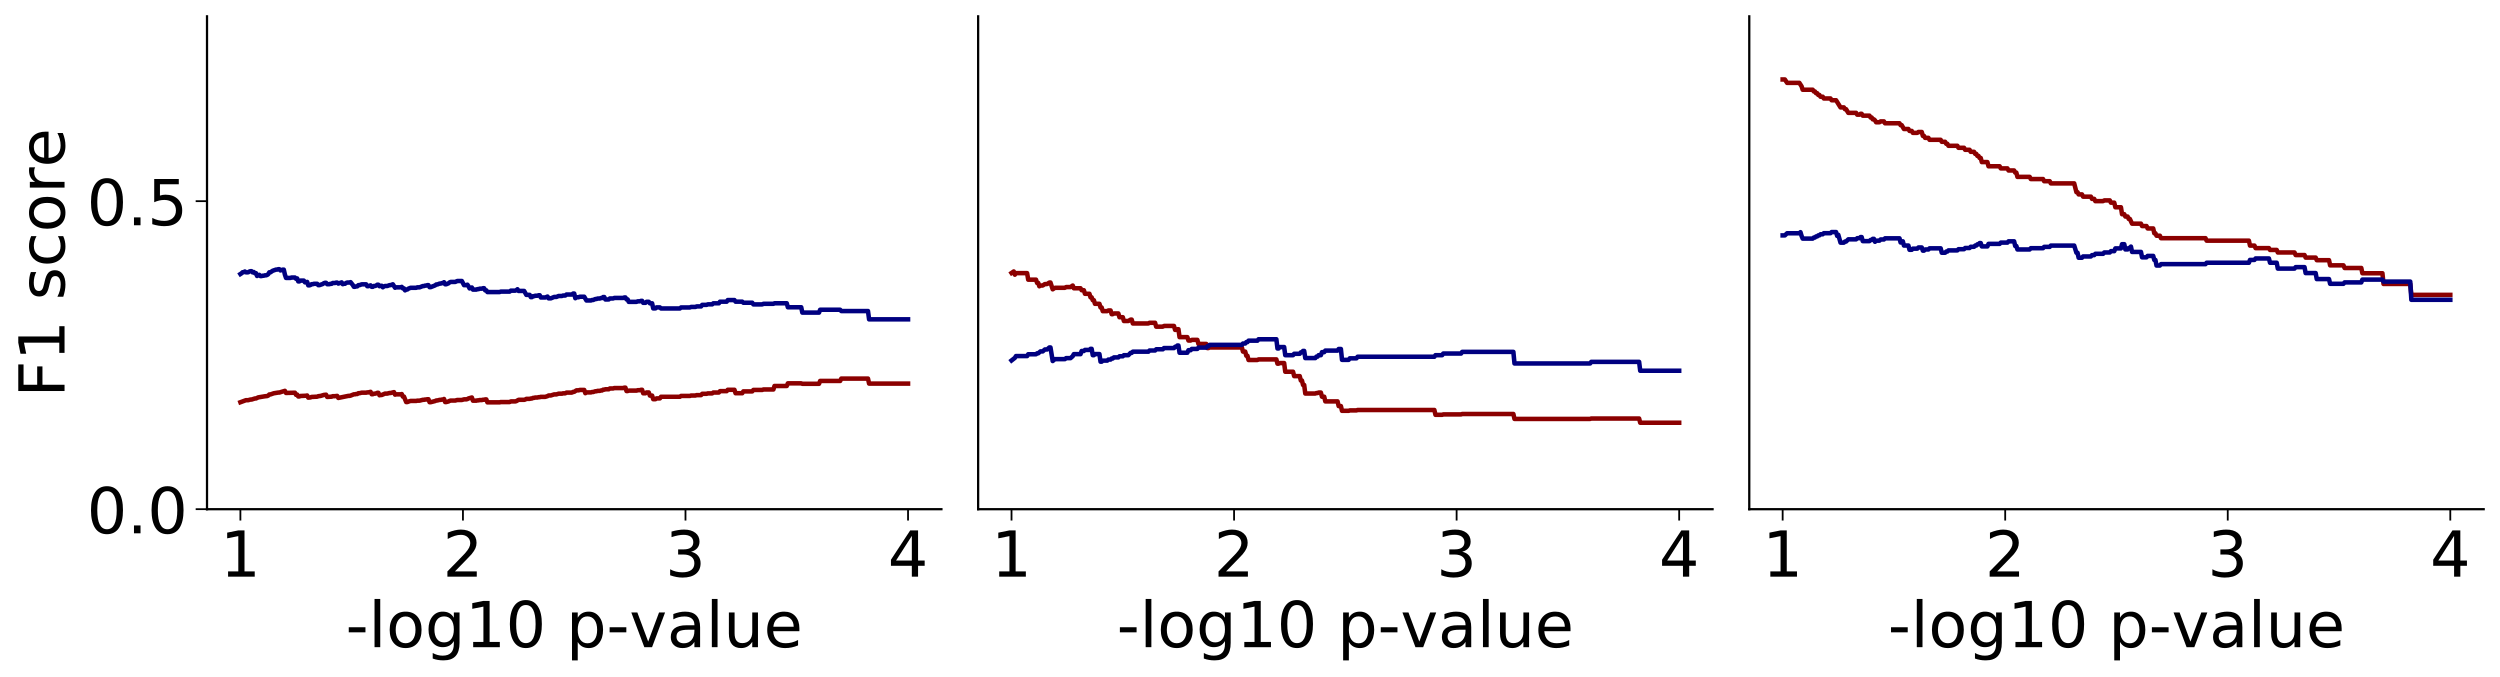 <?xml version="1.0" encoding="utf-8" standalone="no"?>
<!DOCTYPE svg PUBLIC "-//W3C//DTD SVG 1.1//EN"
  "http://www.w3.org/Graphics/SVG/1.1/DTD/svg11.dtd">
<!-- Created with matplotlib (https://matplotlib.org/) -->
<svg height="298.538pt" version="1.1" viewBox="0 0 1102.928 298.538" width="1102.928pt" xmlns="http://www.w3.org/2000/svg" xmlns:xlink="http://www.w3.org/1999/xlink">
 <defs>
  <style type="text/css">
*{stroke-linecap:butt;stroke-linejoin:round;}
  </style>
 </defs>
 <g id="figure_1">
  <g id="patch_1">
   <path d="M 0 298.538 
L 1102.928 298.538 
L 1102.928 0 
L 0 0 
z
" style="fill:none;"/>
  </g>
  <g id="axes_1">
   <g id="patch_2">
    <path d="M 91.328 224.64 
L 415.327 224.64 
L 415.327 7.2 
L 91.328 7.2 
z
" style="fill:none;"/>
   </g>
   <g id="matplotlib.axis_1">
    <g id="xtick_1">
     <g id="line2d_1">
      <defs>
       <path d="M 0 0 
L 0 5 
" id="m45a29ac958" style="stroke:#000000;stroke-width:0.8;"/>
      </defs>
      <g>
       <use style="stroke:#000000;stroke-width:0.8;" x="106.055" xlink:href="#m45a29ac958" y="224.64"/>
      </g>
     </g>
     <g id="text_1">
      <!-- 1 -->
      <defs>
       <path d="M 12.406 8.297 
L 28.516 8.297 
L 28.516 63.922 
L 10.984 60.406 
L 10.984 69.391 
L 28.422 72.906 
L 38.281 72.906 
L 38.281 8.297 
L 54.391 8.297 
L 54.391 0 
L 12.406 0 
z
" id="DejaVuSans-49"/>
      </defs>
      <g transform="translate(97.147 254.416)scale(0.28 -0.28)">
       <use xlink:href="#DejaVuSans-49"/>
      </g>
     </g>
    </g>
    <g id="xtick_2">
     <g id="line2d_2">
      <g>
       <use style="stroke:#000000;stroke-width:0.8;" x="204.237" xlink:href="#m45a29ac958" y="224.64"/>
      </g>
     </g>
     <g id="text_2">
      <!-- 2 -->
      <defs>
       <path d="M 19.188 8.297 
L 53.609 8.297 
L 53.609 0 
L 7.328 0 
L 7.328 8.297 
Q 12.938 14.109 22.625 23.891 
Q 32.328 33.688 34.812 36.531 
Q 39.547 41.844 41.422 45.531 
Q 43.312 49.219 43.312 52.781 
Q 43.312 58.594 39.234 62.25 
Q 35.156 65.922 28.609 65.922 
Q 23.969 65.922 18.812 64.312 
Q 13.672 62.703 7.812 59.422 
L 7.812 69.391 
Q 13.766 71.781 18.938 73 
Q 24.125 74.219 28.422 74.219 
Q 39.75 74.219 46.484 68.547 
Q 53.219 62.891 53.219 53.422 
Q 53.219 48.922 51.531 44.891 
Q 49.859 40.875 45.406 35.406 
Q 44.188 33.984 37.641 27.219 
Q 31.109 20.453 19.188 8.297 
z
" id="DejaVuSans-50"/>
      </defs>
      <g transform="translate(195.329 254.416)scale(0.28 -0.28)">
       <use xlink:href="#DejaVuSans-50"/>
      </g>
     </g>
    </g>
    <g id="xtick_3">
     <g id="line2d_3">
      <g>
       <use style="stroke:#000000;stroke-width:0.8;" x="302.418" xlink:href="#m45a29ac958" y="224.64"/>
      </g>
     </g>
     <g id="text_3">
      <!-- 3 -->
      <defs>
       <path d="M 40.578 39.312 
Q 47.656 37.797 51.625 33 
Q 55.609 28.219 55.609 21.188 
Q 55.609 10.406 48.188 4.484 
Q 40.766 -1.422 27.094 -1.422 
Q 22.516 -1.422 17.656 -0.516 
Q 12.797 0.391 7.625 2.203 
L 7.625 11.719 
Q 11.719 9.328 16.594 8.109 
Q 21.484 6.891 26.812 6.891 
Q 36.078 6.891 40.938 10.547 
Q 45.797 14.203 45.797 21.188 
Q 45.797 27.641 41.281 31.266 
Q 36.766 34.906 28.719 34.906 
L 20.219 34.906 
L 20.219 43.016 
L 29.109 43.016 
Q 36.375 43.016 40.234 45.922 
Q 44.094 48.828 44.094 54.297 
Q 44.094 59.906 40.109 62.906 
Q 36.141 65.922 28.719 65.922 
Q 24.656 65.922 20.016 65.031 
Q 15.375 64.156 9.812 62.312 
L 9.812 71.094 
Q 15.438 72.656 20.344 73.438 
Q 25.25 74.219 29.594 74.219 
Q 40.828 74.219 47.359 69.109 
Q 53.906 64.016 53.906 55.328 
Q 53.906 49.266 50.438 45.094 
Q 46.969 40.922 40.578 39.312 
z
" id="DejaVuSans-51"/>
      </defs>
      <g transform="translate(293.511 254.416)scale(0.28 -0.28)">
       <use xlink:href="#DejaVuSans-51"/>
      </g>
     </g>
    </g>
    <g id="xtick_4">
     <g id="line2d_4">
      <g>
       <use style="stroke:#000000;stroke-width:0.8;" x="400.6" xlink:href="#m45a29ac958" y="224.64"/>
      </g>
     </g>
     <g id="text_4">
      <!-- 4 -->
      <defs>
       <path d="M 37.797 64.312 
L 12.891 25.391 
L 37.797 25.391 
z
M 35.203 72.906 
L 47.609 72.906 
L 47.609 25.391 
L 58.016 25.391 
L 58.016 17.188 
L 47.609 17.188 
L 47.609 0 
L 37.797 0 
L 37.797 17.188 
L 4.891 17.188 
L 4.891 26.703 
z
" id="DejaVuSans-52"/>
      </defs>
      <g transform="translate(391.693 254.416)scale(0.28 -0.28)">
       <use xlink:href="#DejaVuSans-52"/>
      </g>
     </g>
    </g>
    <g id="text_5">
     <!-- -log10 p-value -->
     <defs>
      <path d="M 4.891 31.391 
L 31.203 31.391 
L 31.203 23.391 
L 4.891 23.391 
z
" id="DejaVuSans-45"/>
      <path d="M 9.422 75.984 
L 18.406 75.984 
L 18.406 0 
L 9.422 0 
z
" id="DejaVuSans-108"/>
      <path d="M 30.609 48.391 
Q 23.391 48.391 19.188 42.75 
Q 14.984 37.109 14.984 27.297 
Q 14.984 17.484 19.156 11.844 
Q 23.344 6.203 30.609 6.203 
Q 37.797 6.203 41.984 11.859 
Q 46.188 17.531 46.188 27.297 
Q 46.188 37.016 41.984 42.703 
Q 37.797 48.391 30.609 48.391 
z
M 30.609 56 
Q 42.328 56 49.016 48.375 
Q 55.719 40.766 55.719 27.297 
Q 55.719 13.875 49.016 6.219 
Q 42.328 -1.422 30.609 -1.422 
Q 18.844 -1.422 12.172 6.219 
Q 5.516 13.875 5.516 27.297 
Q 5.516 40.766 12.172 48.375 
Q 18.844 56 30.609 56 
z
" id="DejaVuSans-111"/>
      <path d="M 45.406 27.984 
Q 45.406 37.75 41.375 43.109 
Q 37.359 48.484 30.078 48.484 
Q 22.859 48.484 18.828 43.109 
Q 14.797 37.75 14.797 27.984 
Q 14.797 18.266 18.828 12.891 
Q 22.859 7.516 30.078 7.516 
Q 37.359 7.516 41.375 12.891 
Q 45.406 18.266 45.406 27.984 
z
M 54.391 6.781 
Q 54.391 -7.172 48.188 -13.984 
Q 42 -20.797 29.203 -20.797 
Q 24.469 -20.797 20.266 -20.094 
Q 16.062 -19.391 12.109 -17.922 
L 12.109 -9.188 
Q 16.062 -11.328 19.922 -12.344 
Q 23.781 -13.375 27.781 -13.375 
Q 36.625 -13.375 41.016 -8.766 
Q 45.406 -4.156 45.406 5.172 
L 45.406 9.625 
Q 42.625 4.781 38.281 2.391 
Q 33.938 0 27.875 0 
Q 17.828 0 11.672 7.656 
Q 5.516 15.328 5.516 27.984 
Q 5.516 40.672 11.672 48.328 
Q 17.828 56 27.875 56 
Q 33.938 56 38.281 53.609 
Q 42.625 51.219 45.406 46.391 
L 45.406 54.688 
L 54.391 54.688 
z
" id="DejaVuSans-103"/>
      <path d="M 31.781 66.406 
Q 24.172 66.406 20.328 58.906 
Q 16.5 51.422 16.5 36.375 
Q 16.5 21.391 20.328 13.891 
Q 24.172 6.391 31.781 6.391 
Q 39.453 6.391 43.281 13.891 
Q 47.125 21.391 47.125 36.375 
Q 47.125 51.422 43.281 58.906 
Q 39.453 66.406 31.781 66.406 
z
M 31.781 74.219 
Q 44.047 74.219 50.516 64.516 
Q 56.984 54.828 56.984 36.375 
Q 56.984 17.969 50.516 8.266 
Q 44.047 -1.422 31.781 -1.422 
Q 19.531 -1.422 13.062 8.266 
Q 6.594 17.969 6.594 36.375 
Q 6.594 54.828 13.062 64.516 
Q 19.531 74.219 31.781 74.219 
z
" id="DejaVuSans-48"/>
      <path id="DejaVuSans-32"/>
      <path d="M 18.109 8.203 
L 18.109 -20.797 
L 9.078 -20.797 
L 9.078 54.688 
L 18.109 54.688 
L 18.109 46.391 
Q 20.953 51.266 25.266 53.625 
Q 29.594 56 35.594 56 
Q 45.562 56 51.781 48.094 
Q 58.016 40.188 58.016 27.297 
Q 58.016 14.406 51.781 6.484 
Q 45.562 -1.422 35.594 -1.422 
Q 29.594 -1.422 25.266 0.953 
Q 20.953 3.328 18.109 8.203 
z
M 48.688 27.297 
Q 48.688 37.203 44.609 42.844 
Q 40.531 48.484 33.406 48.484 
Q 26.266 48.484 22.188 42.844 
Q 18.109 37.203 18.109 27.297 
Q 18.109 17.391 22.188 11.75 
Q 26.266 6.109 33.406 6.109 
Q 40.531 6.109 44.609 11.75 
Q 48.688 17.391 48.688 27.297 
z
" id="DejaVuSans-112"/>
      <path d="M 2.984 54.688 
L 12.5 54.688 
L 29.594 8.797 
L 46.688 54.688 
L 56.203 54.688 
L 35.688 0 
L 23.484 0 
z
" id="DejaVuSans-118"/>
      <path d="M 34.281 27.484 
Q 23.391 27.484 19.188 25 
Q 14.984 22.516 14.984 16.5 
Q 14.984 11.719 18.141 8.906 
Q 21.297 6.109 26.703 6.109 
Q 34.188 6.109 38.703 11.406 
Q 43.219 16.703 43.219 25.484 
L 43.219 27.484 
z
M 52.203 31.203 
L 52.203 0 
L 43.219 0 
L 43.219 8.297 
Q 40.141 3.328 35.547 0.953 
Q 30.953 -1.422 24.312 -1.422 
Q 15.922 -1.422 10.953 3.297 
Q 6 8.016 6 15.922 
Q 6 25.141 12.172 29.828 
Q 18.359 34.516 30.609 34.516 
L 43.219 34.516 
L 43.219 35.406 
Q 43.219 41.609 39.141 45 
Q 35.062 48.391 27.688 48.391 
Q 23 48.391 18.547 47.266 
Q 14.109 46.141 10.016 43.891 
L 10.016 52.203 
Q 14.938 54.109 19.578 55.047 
Q 24.219 56 28.609 56 
Q 40.484 56 46.344 49.844 
Q 52.203 43.703 52.203 31.203 
z
" id="DejaVuSans-97"/>
      <path d="M 8.5 21.578 
L 8.5 54.688 
L 17.484 54.688 
L 17.484 21.922 
Q 17.484 14.156 20.5 10.266 
Q 23.531 6.391 29.594 6.391 
Q 36.859 6.391 41.078 11.031 
Q 45.312 15.672 45.312 23.688 
L 45.312 54.688 
L 54.297 54.688 
L 54.297 0 
L 45.312 0 
L 45.312 8.406 
Q 42.047 3.422 37.719 1 
Q 33.406 -1.422 27.688 -1.422 
Q 18.266 -1.422 13.375 4.438 
Q 8.5 10.297 8.5 21.578 
z
M 31.109 56 
z
" id="DejaVuSans-117"/>
      <path d="M 56.203 29.594 
L 56.203 25.203 
L 14.891 25.203 
Q 15.484 15.922 20.484 11.062 
Q 25.484 6.203 34.422 6.203 
Q 39.594 6.203 44.453 7.469 
Q 49.312 8.734 54.109 11.281 
L 54.109 2.781 
Q 49.266 0.734 44.188 -0.344 
Q 39.109 -1.422 33.891 -1.422 
Q 20.797 -1.422 13.156 6.188 
Q 5.516 13.812 5.516 26.812 
Q 5.516 40.234 12.766 48.109 
Q 20.016 56 32.328 56 
Q 43.359 56 49.781 48.891 
Q 56.203 41.797 56.203 29.594 
z
M 47.219 32.234 
Q 47.125 39.594 43.094 43.984 
Q 39.062 48.391 32.422 48.391 
Q 24.906 48.391 20.391 44.141 
Q 15.875 39.891 15.188 32.172 
z
" id="DejaVuSans-101"/>
     </defs>
     <g transform="translate(152.493 285.514)scale(0.28 -0.28)">
      <use xlink:href="#DejaVuSans-45"/>
      <use x="36.084" xlink:href="#DejaVuSans-108"/>
      <use x="63.867" xlink:href="#DejaVuSans-111"/>
      <use x="125.049" xlink:href="#DejaVuSans-103"/>
      <use x="188.525" xlink:href="#DejaVuSans-49"/>
      <use x="252.148" xlink:href="#DejaVuSans-48"/>
      <use x="315.771" xlink:href="#DejaVuSans-32"/>
      <use x="347.559" xlink:href="#DejaVuSans-112"/>
      <use x="411.035" xlink:href="#DejaVuSans-45"/>
      <use x="447.088" xlink:href="#DejaVuSans-118"/>
      <use x="506.268" xlink:href="#DejaVuSans-97"/>
      <use x="567.547" xlink:href="#DejaVuSans-108"/>
      <use x="595.33" xlink:href="#DejaVuSans-117"/>
      <use x="658.709" xlink:href="#DejaVuSans-101"/>
     </g>
    </g>
   </g>
   <g id="matplotlib.axis_2">
    <g id="ytick_1">
     <g id="line2d_5">
      <defs>
       <path d="M 0 0 
L -5 0 
" id="m9effddb526" style="stroke:#000000;stroke-width:0.8;"/>
      </defs>
      <g>
       <use style="stroke:#000000;stroke-width:0.8;" x="91.328" xlink:href="#m9effddb526" y="224.64"/>
      </g>
     </g>
     <g id="text_6">
      <!-- 0.0 -->
      <defs>
       <path d="M 10.688 12.406 
L 21 12.406 
L 21 0 
L 10.688 0 
z
" id="DejaVuSans-46"/>
      </defs>
      <g transform="translate(38.299 235.278)scale(0.28 -0.28)">
       <use xlink:href="#DejaVuSans-48"/>
       <use x="63.623" xlink:href="#DejaVuSans-46"/>
       <use x="95.41" xlink:href="#DejaVuSans-48"/>
      </g>
     </g>
    </g>
    <g id="ytick_2">
     <g id="line2d_6">
      <g>
       <use style="stroke:#000000;stroke-width:0.8;" x="91.328" xlink:href="#m9effddb526" y="88.74"/>
      </g>
     </g>
     <g id="text_7">
      <!-- 0.5 -->
      <defs>
       <path d="M 10.797 72.906 
L 49.516 72.906 
L 49.516 64.594 
L 19.828 64.594 
L 19.828 46.734 
Q 21.969 47.469 24.109 47.828 
Q 26.266 48.188 28.422 48.188 
Q 40.625 48.188 47.75 41.5 
Q 54.891 34.812 54.891 23.391 
Q 54.891 11.625 47.562 5.094 
Q 40.234 -1.422 26.906 -1.422 
Q 22.312 -1.422 17.547 -0.641 
Q 12.797 0.141 7.719 1.703 
L 7.719 11.625 
Q 12.109 9.234 16.797 8.062 
Q 21.484 6.891 26.703 6.891 
Q 35.156 6.891 40.078 11.328 
Q 45.016 15.766 45.016 23.391 
Q 45.016 31 40.078 35.438 
Q 35.156 39.891 26.703 39.891 
Q 22.75 39.891 18.812 39.016 
Q 14.891 38.141 10.797 36.281 
z
" id="DejaVuSans-53"/>
      </defs>
      <g transform="translate(38.299 99.378)scale(0.28 -0.28)">
       <use xlink:href="#DejaVuSans-48"/>
       <use x="63.623" xlink:href="#DejaVuSans-46"/>
       <use x="95.41" xlink:href="#DejaVuSans-53"/>
      </g>
     </g>
    </g>
    <g id="text_8">
     <!-- F1 score -->
     <defs>
      <path d="M 9.812 72.906 
L 51.703 72.906 
L 51.703 64.594 
L 19.672 64.594 
L 19.672 43.109 
L 48.578 43.109 
L 48.578 34.812 
L 19.672 34.812 
L 19.672 0 
L 9.812 0 
z
" id="DejaVuSans-70"/>
      <path d="M 44.281 53.078 
L 44.281 44.578 
Q 40.484 46.531 36.375 47.5 
Q 32.281 48.484 27.875 48.484 
Q 21.188 48.484 17.844 46.438 
Q 14.5 44.391 14.5 40.281 
Q 14.5 37.156 16.891 35.375 
Q 19.281 33.594 26.516 31.984 
L 29.594 31.297 
Q 39.156 29.25 43.188 25.516 
Q 47.219 21.781 47.219 15.094 
Q 47.219 7.469 41.188 3.016 
Q 35.156 -1.422 24.609 -1.422 
Q 20.219 -1.422 15.453 -0.562 
Q 10.688 0.297 5.422 2 
L 5.422 11.281 
Q 10.406 8.688 15.234 7.391 
Q 20.062 6.109 24.812 6.109 
Q 31.156 6.109 34.562 8.281 
Q 37.984 10.453 37.984 14.406 
Q 37.984 18.062 35.516 20.016 
Q 33.062 21.969 24.703 23.781 
L 21.578 24.516 
Q 13.234 26.266 9.516 29.906 
Q 5.812 33.547 5.812 39.891 
Q 5.812 47.609 11.281 51.797 
Q 16.75 56 26.812 56 
Q 31.781 56 36.172 55.266 
Q 40.578 54.547 44.281 53.078 
z
" id="DejaVuSans-115"/>
      <path d="M 48.781 52.594 
L 48.781 44.188 
Q 44.969 46.297 41.141 47.344 
Q 37.312 48.391 33.406 48.391 
Q 24.656 48.391 19.812 42.844 
Q 14.984 37.312 14.984 27.297 
Q 14.984 17.281 19.812 11.734 
Q 24.656 6.203 33.406 6.203 
Q 37.312 6.203 41.141 7.25 
Q 44.969 8.297 48.781 10.406 
L 48.781 2.094 
Q 45.016 0.344 40.984 -0.531 
Q 36.969 -1.422 32.422 -1.422 
Q 20.062 -1.422 12.781 6.344 
Q 5.516 14.109 5.516 27.297 
Q 5.516 40.672 12.859 48.328 
Q 20.219 56 33.016 56 
Q 37.156 56 41.109 55.141 
Q 45.062 54.297 48.781 52.594 
z
" id="DejaVuSans-99"/>
      <path d="M 41.109 46.297 
Q 39.594 47.172 37.812 47.578 
Q 36.031 48 33.891 48 
Q 26.266 48 22.188 43.047 
Q 18.109 38.094 18.109 28.812 
L 18.109 0 
L 9.078 0 
L 9.078 54.688 
L 18.109 54.688 
L 18.109 46.188 
Q 20.953 51.172 25.484 53.578 
Q 30.031 56 36.531 56 
Q 37.453 56 38.578 55.875 
Q 39.703 55.766 41.062 55.516 
z
" id="DejaVuSans-114"/>
     </defs>
     <g transform="translate(28.476 175.252)rotate(-90)scale(0.28 -0.28)">
      <use xlink:href="#DejaVuSans-70"/>
      <use x="57.52" xlink:href="#DejaVuSans-49"/>
      <use x="121.143" xlink:href="#DejaVuSans-32"/>
      <use x="152.93" xlink:href="#DejaVuSans-115"/>
      <use x="205.029" xlink:href="#DejaVuSans-99"/>
      <use x="260.01" xlink:href="#DejaVuSans-111"/>
      <use x="321.191" xlink:href="#DejaVuSans-114"/>
      <use x="362.273" xlink:href="#DejaVuSans-101"/>
     </g>
    </g>
   </g>
   <g id="line2d_7">
    <path clip-path="url(#p323408c650)" d="M 106.055 177.46 
L 108.509 176.552 
L 109.491 176.552 
L 110.473 176.273 
L 110.964 176.273 
L 112.437 175.801 
L 112.927 175.801 
L 113.909 175.319 
L 116.855 174.828 
L 117.837 174.729 
L 118.328 174.529 
L 118.818 174.021 
L 119.309 174.021 
L 120.782 173.504 
L 122.746 173.188 
L 123.237 173.188 
L 124.218 172.869 
L 125.691 172.436 
L 126.182 173.357 
L 130.109 173.249 
L 130.6 174.179 
L 131.091 174.073 
L 131.582 174.906 
L 132.073 174.906 
L 132.564 174.694 
L 135.018 174.587 
L 135.509 174.479 
L 136 175.435 
L 136.982 175.329 
L 137.473 175.115 
L 139.928 175.007 
L 140.418 174.79 
L 141.4 174.681 
L 142.873 174.24 
L 143.855 174.128 
L 144.346 175.112 
L 146.309 175.002 
L 146.8 174.78 
L 147.782 174.78 
L 148.764 174.668 
L 149.255 175.556 
L 153.673 174.654 
L 154.164 174.654 
L 154.655 174.539 
L 156.127 173.955 
L 156.618 173.955 
L 157.109 173.836 
L 157.6 173.836 
L 158.091 173.478 
L 158.582 173.478 
L 159.564 173.236 
L 161.528 173.236 
L 162.018 173.114 
L 162.509 173.114 
L 163.491 172.869 
L 163.982 173.921 
L 164.473 173.921 
L 164.964 173.678 
L 165.455 173.678 
L 165.946 173.555 
L 166.437 173.307 
L 166.928 173.307 
L 167.418 174.38 
L 167.909 174.258 
L 168.4 174.258 
L 169.873 173.636 
L 170.855 173.636 
L 171.837 173.382 
L 172.327 173.382 
L 173.8 172.998 
L 174.291 174.104 
L 174.782 173.977 
L 176.746 173.977 
L 177.237 173.849 
L 177.727 174.971 
L 178.218 174.971 
L 179.2 177.37 
L 179.691 177.37 
L 180.673 177.005 
L 181.164 176.882 
L 183.618 176.882 
L 184.109 176.758 
L 185.091 176.758 
L 186.564 176.383 
L 187.055 176.383 
L 187.546 176.257 
L 188.037 176.257 
L 188.528 176.13 
L 189.018 176.13 
L 189.509 177.433 
L 190 177.433 
L 191.964 176.93 
L 192.455 176.675 
L 192.946 176.675 
L 193.928 176.417 
L 194.418 176.417 
L 194.909 176.287 
L 195.4 176.287 
L 195.891 176.025 
L 196.382 177.37 
L 196.873 177.37 
L 197.855 177.112 
L 198.346 176.851 
L 198.837 176.719 
L 200.8 176.719 
L 201.782 176.454 
L 203.746 176.454 
L 204.727 176.185 
L 205.709 176.185 
L 206.2 176.05 
L 206.691 175.777 
L 208.164 175.362 
L 208.655 176.766 
L 210.127 176.766 
L 210.618 176.63 
L 211.109 176.63 
L 211.6 176.493 
L 212.582 176.493 
L 213.073 176.355 
L 213.564 176.355 
L 214.055 176.216 
L 214.546 176.216 
L 215.037 177.507 
L 220.437 177.507 
L 220.928 177.37 
L 224.855 177.37 
L 225.346 177.095 
L 227.309 177.095 
L 227.8 176.956 
L 228.782 176.391 
L 231.237 176.391 
L 231.727 176.248 
L 232.218 175.959 
L 233.691 175.959 
L 234.182 175.814 
L 234.673 175.814 
L 235.164 175.52 
L 235.655 175.52 
L 236.146 175.371 
L 237.127 175.371 
L 237.618 175.222 
L 238.109 175.222 
L 238.6 175.072 
L 240.564 175.072 
L 241.546 174.768 
L 242.037 174.462 
L 243.018 174.462 
L 244.491 173.994 
L 245.473 173.994 
L 246.455 173.678 
L 247.928 173.678 
L 248.418 173.518 
L 249.4 173.518 
L 249.891 173.195 
L 252.346 173.195 
L 252.837 172.869 
L 253.327 172.869 
L 254.309 172.203 
L 255.291 172.203 
L 255.782 172.034 
L 257.746 172.034 
L 258.237 173.457 
L 258.728 173.122 
L 260.691 173.122 
L 261.182 172.953 
L 261.673 172.953 
L 262.655 172.612 
L 263.146 172.612 
L 263.637 172.44 
L 264.618 172.44 
L 265.109 172.267 
L 265.6 172.267 
L 266.091 171.916 
L 266.582 171.916 
L 267.073 171.739 
L 268.546 171.739 
L 269.037 171.382 
L 270.509 171.382 
L 271 171.201 
L 274.928 171.201 
L 275.418 171.02 
L 275.909 171.02 
L 276.4 172.514 
L 276.891 172.514 
L 277.382 172.335 
L 280.818 172.335 
L 281.309 172.154 
L 282.291 172.154 
L 282.782 171.973 
L 283.273 171.973 
L 283.764 173.5 
L 284.746 173.5 
L 285.237 173.141 
L 286.218 173.141 
L 286.709 174.521 
L 287.691 174.521 
L 288.182 176.104 
L 289.164 176.104 
L 289.655 175.755 
L 291.127 175.755 
L 291.618 175.041 
L 299.964 175.041 
L 300.455 174.677 
L 304.382 174.677 
L 304.873 174.492 
L 306.837 174.492 
L 307.327 174.307 
L 309.291 174.307 
L 309.782 173.741 
L 311.746 173.741 
L 312.237 173.55 
L 314.2 173.55 
L 314.691 173.163 
L 317.146 173.163 
L 317.637 172.571 
L 320.582 172.571 
L 321.073 171.966 
L 324.018 171.966 
L 324.509 173.478 
L 327.455 173.478 
L 327.946 172.662 
L 331.873 172.662 
L 332.364 172.034 
L 336.291 172.034 
L 336.782 171.821 
L 341.2 171.821 
L 341.691 170.28 
L 347.091 170.28 
L 347.582 169.123 
L 353.473 169.123 
L 353.964 169.318 
L 361.327 169.318 
L 361.818 168.066 
L 370.655 168.066 
L 371.146 167.023 
L 382.928 167.023 
L 383.418 169.224 
L 400.6 169.224 
L 400.6 169.224 
" style="fill:none;stroke:#8b0000;stroke-linecap:square;stroke-width:2;"/>
   </g>
   <g id="line2d_8">
    <path clip-path="url(#p323408c650)" d="M 106.055 120.9 
L 106.546 120.582 
L 107.037 120.102 
L 107.528 120.102 
L 108.018 119.779 
L 108.509 120.134 
L 109.491 120.134 
L 109.982 119.809 
L 110.473 119.646 
L 110.964 119.646 
L 111.455 120.167 
L 111.946 120.003 
L 112.437 120.528 
L 112.927 120.528 
L 113.418 121.75 
L 113.909 121.425 
L 114.4 121.261 
L 114.891 121.797 
L 115.382 121.797 
L 115.873 121.633 
L 116.364 121.633 
L 116.855 121.469 
L 117.346 121.469 
L 117.837 121.304 
L 118.328 120.973 
L 118.818 120.135 
L 119.309 120.135 
L 120.291 119.456 
L 121.764 118.94 
L 122.255 118.94 
L 122.746 118.767 
L 123.237 118.767 
L 123.728 119.312 
L 124.709 118.965 
L 125.2 118.965 
L 125.691 121.14 
L 126.182 122.602 
L 128.146 122.602 
L 128.637 122.432 
L 130.109 122.432 
L 130.6 122.999 
L 131.091 122.829 
L 131.582 124.143 
L 132.073 124.143 
L 132.564 123.804 
L 134.037 123.804 
L 134.528 124.551 
L 135.018 124.551 
L 135.509 124.382 
L 136 125.888 
L 136.491 125.888 
L 136.982 125.72 
L 137.473 125.382 
L 137.964 125.382 
L 138.455 125.212 
L 139.928 125.212 
L 140.418 125.804 
L 140.909 125.804 
L 142.382 125.292 
L 142.873 124.949 
L 143.364 124.776 
L 143.855 124.776 
L 144.346 125.374 
L 145.327 125.374 
L 145.818 125.201 
L 146.309 125.201 
L 146.8 124.853 
L 147.782 124.853 
L 148.273 124.679 
L 148.764 124.679 
L 149.255 125.108 
L 150.727 124.579 
L 151.218 125.366 
L 151.709 125.189 
L 152.2 125.189 
L 152.691 124.835 
L 153.182 124.656 
L 154.164 124.656 
L 154.655 124.478 
L 155.637 125.715 
L 156.127 126.517 
L 156.618 126.517 
L 157.109 126.34 
L 157.6 126.34 
L 158.091 125.804 
L 158.582 125.804 
L 159.564 125.443 
L 161.528 125.443 
L 162.018 126.255 
L 162.509 126.255 
L 163.491 125.894 
L 163.982 126.532 
L 164.473 126.532 
L 164.964 126.169 
L 165.455 126.169 
L 165.946 125.987 
L 166.437 125.62 
L 166.928 125.62 
L 167.418 126.265 
L 167.909 126.081 
L 168.4 126.081 
L 168.891 126.731 
L 169.382 126.362 
L 169.873 126.177 
L 170.855 126.177 
L 171.837 125.804 
L 172.327 125.804 
L 173.309 125.428 
L 174.291 126.938 
L 174.782 126.75 
L 176.746 126.75 
L 177.237 126.562 
L 177.727 127.232 
L 178.218 127.232 
L 178.709 128.093 
L 179.2 127.719 
L 179.691 127.719 
L 180.182 127.342 
L 181.164 126.962 
L 183.618 126.962 
L 184.109 126.771 
L 185.091 126.771 
L 186.564 126.193 
L 187.055 126.193 
L 187.546 125.999 
L 188.037 125.999 
L 188.528 125.804 
L 189.018 125.804 
L 189.509 126.684 
L 190 126.684 
L 191.964 125.902 
L 192.455 125.507 
L 192.946 125.507 
L 193.928 125.108 
L 194.418 125.108 
L 194.909 124.907 
L 195.4 124.907 
L 195.891 124.503 
L 196.382 125.403 
L 196.873 125.403 
L 197.855 124.998 
L 198.346 124.591 
L 198.837 124.386 
L 200.8 124.386 
L 201.782 123.973 
L 203.746 123.973 
L 204.727 125.804 
L 205.709 125.804 
L 206.2 125.599 
L 206.691 126.317 
L 207.182 127.245 
L 208.164 126.837 
L 208.655 127.772 
L 210.127 127.772 
L 210.618 127.569 
L 211.109 127.569 
L 211.6 127.364 
L 212.582 127.364 
L 213.073 127.159 
L 213.564 127.159 
L 214.055 128.102 
L 214.546 128.102 
L 215.037 128.846 
L 220.437 128.846 
L 220.928 128.643 
L 224.855 128.643 
L 225.346 128.232 
L 227.309 128.232 
L 227.8 128.026 
L 228.291 127.61 
L 228.782 128.365 
L 231.237 128.365 
L 232.218 130.101 
L 233.691 130.101 
L 234.182 131.079 
L 234.673 131.079 
L 235.164 130.67 
L 235.655 130.67 
L 236.146 130.464 
L 237.127 130.464 
L 237.618 130.257 
L 238.109 130.257 
L 238.6 131.246 
L 240.564 131.246 
L 241.546 130.833 
L 242.037 131.624 
L 243.018 131.624 
L 244.491 131 
L 245.473 131 
L 246.455 130.579 
L 247.928 130.579 
L 248.418 130.367 
L 249.4 130.367 
L 249.891 129.94 
L 252.346 129.94 
L 252.837 129.51 
L 253.327 129.51 
L 253.818 131.558 
L 254.309 131.131 
L 255.291 131.131 
L 255.782 130.916 
L 257.746 130.916 
L 258.728 132.569 
L 260.691 132.569 
L 261.182 132.354 
L 261.673 132.354 
L 262.655 131.923 
L 263.146 131.923 
L 263.637 131.706 
L 264.618 131.706 
L 265.109 131.488 
L 265.6 131.488 
L 266.091 131.048 
L 266.582 131.048 
L 267.073 132.112 
L 268.546 132.112 
L 269.037 131.673 
L 270.509 131.673 
L 271 131.451 
L 274.928 131.451 
L 275.418 131.229 
L 275.909 131.229 
L 276.4 132.085 
L 276.891 132.085 
L 277.382 133.169 
L 280.818 133.169 
L 281.309 132.948 
L 282.291 132.948 
L 282.782 132.727 
L 283.273 132.727 
L 283.764 133.6 
L 284.746 133.6 
L 285.237 133.156 
L 286.218 133.156 
L 286.709 133.817 
L 287.691 133.817 
L 288.182 136.053 
L 289.164 136.053 
L 289.655 135.614 
L 291.127 135.614 
L 291.618 136.084 
L 299.964 136.084 
L 300.455 135.637 
L 304.382 135.637 
L 304.873 135.413 
L 306.837 135.413 
L 307.327 135.187 
L 309.291 135.187 
L 309.782 134.502 
L 311.746 134.502 
L 312.237 134.272 
L 314.2 134.272 
L 314.691 133.807 
L 317.146 133.807 
L 317.637 133.101 
L 320.582 133.101 
L 321.073 132.384 
L 324.018 132.384 
L 324.509 133.086 
L 327.455 133.086 
L 327.946 133.558 
L 331.873 133.558 
L 332.364 134.283 
L 336.291 134.283 
L 336.782 134.04 
L 341.2 134.04 
L 341.691 133.792 
L 347.091 133.792 
L 347.582 135.55 
L 353.473 135.55 
L 353.964 137.912 
L 361.327 137.912 
L 361.818 136.658 
L 370.655 136.658 
L 371.146 137.219 
L 382.928 137.219 
L 383.418 140.883 
L 400.6 140.883 
L 400.6 140.883 
" style="fill:none;stroke:#000080;stroke-linecap:square;stroke-width:2;"/>
   </g>
   <g id="patch_3">
    <path d="M 91.328 224.64 
L 91.328 7.2 
" style="fill:none;stroke:#000000;stroke-linecap:square;stroke-linejoin:miter;"/>
   </g>
   <g id="patch_4">
    <path d="M 91.328 224.64 
L 415.327 224.64 
" style="fill:none;stroke:#000000;stroke-linecap:square;stroke-linejoin:miter;"/>
   </g>
  </g>
  <g id="axes_2">
   <g id="patch_5">
    <path d="M 431.527 224.64 
L 755.528 224.64 
L 755.528 7.2 
L 431.527 7.2 
z
" style="fill:none;"/>
   </g>
   <g id="matplotlib.axis_3">
    <g id="xtick_5">
     <g id="line2d_9">
      <g>
       <use style="stroke:#000000;stroke-width:0.8;" x="446.255" xlink:href="#m45a29ac958" y="224.64"/>
      </g>
     </g>
     <g id="text_9">
      <!-- 1 -->
      <g transform="translate(437.347 254.416)scale(0.28 -0.28)">
       <use xlink:href="#DejaVuSans-49"/>
      </g>
     </g>
    </g>
    <g id="xtick_6">
     <g id="line2d_10">
      <g>
       <use style="stroke:#000000;stroke-width:0.8;" x="544.437" xlink:href="#m45a29ac958" y="224.64"/>
      </g>
     </g>
     <g id="text_10">
      <!-- 2 -->
      <g transform="translate(535.529 254.416)scale(0.28 -0.28)">
       <use xlink:href="#DejaVuSans-50"/>
      </g>
     </g>
    </g>
    <g id="xtick_7">
     <g id="line2d_11">
      <g>
       <use style="stroke:#000000;stroke-width:0.8;" x="642.618" xlink:href="#m45a29ac958" y="224.64"/>
      </g>
     </g>
     <g id="text_11">
      <!-- 3 -->
      <g transform="translate(633.711 254.416)scale(0.28 -0.28)">
       <use xlink:href="#DejaVuSans-51"/>
      </g>
     </g>
    </g>
    <g id="xtick_8">
     <g id="line2d_12">
      <g>
       <use style="stroke:#000000;stroke-width:0.8;" x="740.8" xlink:href="#m45a29ac958" y="224.64"/>
      </g>
     </g>
     <g id="text_12">
      <!-- 4 -->
      <g transform="translate(731.893 254.416)scale(0.28 -0.28)">
       <use xlink:href="#DejaVuSans-52"/>
      </g>
     </g>
    </g>
    <g id="text_13">
     <!-- -log10 p-value -->
     <g transform="translate(492.692 285.514)scale(0.28 -0.28)">
      <use xlink:href="#DejaVuSans-45"/>
      <use x="36.084" xlink:href="#DejaVuSans-108"/>
      <use x="63.867" xlink:href="#DejaVuSans-111"/>
      <use x="125.049" xlink:href="#DejaVuSans-103"/>
      <use x="188.525" xlink:href="#DejaVuSans-49"/>
      <use x="252.148" xlink:href="#DejaVuSans-48"/>
      <use x="315.771" xlink:href="#DejaVuSans-32"/>
      <use x="347.559" xlink:href="#DejaVuSans-112"/>
      <use x="411.035" xlink:href="#DejaVuSans-45"/>
      <use x="447.088" xlink:href="#DejaVuSans-118"/>
      <use x="506.268" xlink:href="#DejaVuSans-97"/>
      <use x="567.547" xlink:href="#DejaVuSans-108"/>
      <use x="595.33" xlink:href="#DejaVuSans-117"/>
      <use x="658.709" xlink:href="#DejaVuSans-101"/>
     </g>
    </g>
   </g>
   <g id="matplotlib.axis_4">
    <g id="ytick_3"/>
    <g id="ytick_4"/>
   </g>
   <g id="line2d_13">
    <path clip-path="url(#p3e561231d8)" d="M 446.255 120.436 
L 447.237 119.765 
L 447.728 121.181 
L 448.218 120.509 
L 453.127 120.509 
L 453.618 123.381 
L 457.055 123.381 
L 457.546 124.831 
L 458.037 124.831 
L 458.527 126.291 
L 459.018 125.967 
L 460 125.967 
L 460.982 125.311 
L 461.964 125.311 
L 462.946 124.647 
L 463.437 124.647 
L 464.418 127.634 
L 465.4 126.976 
L 469.818 126.976 
L 470.309 126.644 
L 472.273 126.644 
L 473.255 125.973 
L 473.746 127.167 
L 476.691 127.167 
L 477.182 128.042 
L 478.164 128.042 
L 478.655 129.605 
L 480.618 129.605 
L 481.109 131.179 
L 481.6 131.179 
L 482.091 132.439 
L 482.582 132.439 
L 483.073 134.04 
L 485.037 134.04 
L 485.527 135.652 
L 486.018 135.652 
L 486.509 137.276 
L 488.473 137.276 
L 488.964 136.963 
L 489.946 136.963 
L 490.437 138.603 
L 490.928 138.603 
L 491.418 138.292 
L 493.382 138.292 
L 493.873 139.949 
L 495.346 139.949 
L 495.837 141.617 
L 497.8 141.617 
L 498.782 141.009 
L 499.273 141.009 
L 499.764 142.7 
L 506.637 142.7 
L 507.127 142.398 
L 509.582 142.398 
L 510.073 144.107 
L 513.018 144.107 
L 513.509 143.807 
L 517.928 143.807 
L 518.418 145.534 
L 518.909 145.534 
L 519.4 145.238 
L 519.891 145.238 
L 520.382 148.741 
L 523.818 148.741 
L 524.309 150.231 
L 525.291 150.231 
L 525.782 149.947 
L 528.237 149.947 
L 528.727 151.743 
L 532.164 151.743 
L 532.655 153.554 
L 533.146 153.554 
L 533.637 153.279 
L 547.873 153.279 
L 548.364 155.11 
L 549.346 155.11 
L 549.837 156.954 
L 550.327 156.954 
L 550.818 158.813 
L 554.746 158.813 
L 555.237 158.555 
L 563.091 158.555 
L 563.582 160.435 
L 564.073 160.435 
L 564.564 160.182 
L 566.528 160.182 
L 567.018 163.999 
L 570.455 163.999 
L 570.946 165.931 
L 573.4 165.931 
L 573.891 167.879 
L 574.382 167.879 
L 574.873 169.842 
L 575.364 169.842 
L 575.855 173.608 
L 580.273 173.608 
L 580.764 173.399 
L 581.255 173.399 
L 581.746 173.188 
L 582.727 173.188 
L 583.218 175.017 
L 584.2 175.017 
L 584.691 177.075 
L 590.091 177.075 
L 590.582 179.15 
L 591.564 179.15 
L 592.055 181.243 
L 595 181.243 
L 595.491 181.06 
L 598.437 181.06 
L 598.928 180.876 
L 632.8 180.876 
L 633.291 183.003 
L 636.237 183.003 
L 636.727 182.825 
L 644.582 182.825 
L 645.073 182.645 
L 667.655 182.645 
L 668.146 184.807 
L 701.528 184.807 
L 702.018 184.635 
L 723.128 184.635 
L 723.618 186.493 
L 740.8 186.493 
L 740.8 186.493 
" style="fill:none;stroke:#8b0000;stroke-linecap:square;stroke-width:2;"/>
   </g>
   <g id="line2d_14">
    <path clip-path="url(#p3e561231d8)" d="M 446.255 159.033 
L 447.728 157.882 
L 448.218 157.092 
L 453.127 157.092 
L 453.618 156.283 
L 457.055 156.283 
L 457.546 155.871 
L 458.037 155.871 
L 459.018 155.033 
L 460 155.033 
L 460.982 154.173 
L 461.964 154.173 
L 462.946 153.292 
L 463.437 153.292 
L 464.418 159.27 
L 465.4 158.432 
L 469.818 158.432 
L 470.309 158.005 
L 472.273 158.005 
L 473.255 157.134 
L 473.746 156.24 
L 476.691 156.24 
L 477.182 154.854 
L 478.164 154.854 
L 478.655 154.379 
L 480.618 154.379 
L 481.109 153.898 
L 481.6 153.898 
L 482.091 156.69 
L 482.582 156.69 
L 483.073 156.215 
L 485.037 156.215 
L 485.527 159.561 
L 486.018 159.561 
L 486.509 159.1 
L 488.473 159.1 
L 488.964 158.631 
L 489.946 158.631 
L 490.437 158.157 
L 490.928 158.157 
L 491.418 157.675 
L 493.382 157.675 
L 493.873 157.186 
L 495.346 157.186 
L 495.837 156.69 
L 497.8 156.69 
L 498.782 155.676 
L 499.273 155.676 
L 499.764 155.157 
L 506.637 155.157 
L 507.127 154.631 
L 509.582 154.631 
L 510.073 154.096 
L 513.018 154.096 
L 513.509 153.554 
L 517.928 153.554 
L 518.418 153.003 
L 518.909 153.003 
L 519.4 152.443 
L 519.891 152.443 
L 520.382 155.611 
L 523.818 155.611 
L 524.309 154.498 
L 525.291 154.498 
L 525.782 153.928 
L 528.237 153.928 
L 528.727 153.348 
L 532.164 153.348 
L 532.655 152.759 
L 533.146 152.759 
L 533.637 152.16 
L 547.873 152.16 
L 548.364 151.551 
L 549.346 151.551 
L 549.837 150.932 
L 550.327 150.932 
L 550.818 150.302 
L 554.746 150.302 
L 555.237 149.661 
L 563.091 149.661 
L 563.582 153.736 
L 564.073 153.736 
L 564.564 153.114 
L 566.528 153.114 
L 567.018 156.69 
L 570.455 156.69 
L 570.946 156.078 
L 573.4 156.078 
L 573.891 155.455 
L 574.382 155.455 
L 574.873 154.82 
L 575.364 154.82 
L 575.855 157.972 
L 580.273 157.972 
L 580.764 157.337 
L 581.255 157.337 
L 581.746 156.69 
L 582.727 156.69 
L 583.218 155.358 
L 584.2 155.358 
L 584.691 154.672 
L 590.091 154.672 
L 590.582 153.972 
L 591.564 153.972 
L 592.055 158.749 
L 595 158.749 
L 595.491 158.077 
L 598.437 158.077 
L 598.928 157.391 
L 632.8 157.391 
L 633.291 156.69 
L 636.237 156.69 
L 636.727 155.975 
L 644.582 155.975 
L 645.073 155.244 
L 667.655 155.244 
L 668.146 160.343 
L 701.528 160.343 
L 702.018 159.644 
L 723.128 159.644 
L 723.618 163.561 
L 740.8 163.561 
L 740.8 163.561 
" style="fill:none;stroke:#000080;stroke-linecap:square;stroke-width:2;"/>
   </g>
   <g id="patch_6">
    <path d="M 431.527 224.64 
L 431.527 7.2 
" style="fill:none;stroke:#000000;stroke-linecap:square;stroke-linejoin:miter;"/>
   </g>
   <g id="patch_7">
    <path d="M 431.527 224.64 
L 755.528 224.64 
" style="fill:none;stroke:#000000;stroke-linecap:square;stroke-linejoin:miter;"/>
   </g>
  </g>
  <g id="axes_3">
   <g id="patch_8">
    <path d="M 771.727 224.64 
L 1095.727 224.64 
L 1095.727 7.2 
L 771.727 7.2 
z
" style="fill:none;"/>
   </g>
   <g id="matplotlib.axis_5">
    <g id="xtick_9">
     <g id="line2d_15">
      <g>
       <use style="stroke:#000000;stroke-width:0.8;" x="786.455" xlink:href="#m45a29ac958" y="224.64"/>
      </g>
     </g>
     <g id="text_14">
      <!-- 1 -->
      <g transform="translate(777.547 254.416)scale(0.28 -0.28)">
       <use xlink:href="#DejaVuSans-49"/>
      </g>
     </g>
    </g>
    <g id="xtick_10">
     <g id="line2d_16">
      <g>
       <use style="stroke:#000000;stroke-width:0.8;" x="884.637" xlink:href="#m45a29ac958" y="224.64"/>
      </g>
     </g>
     <g id="text_15">
      <!-- 2 -->
      <g transform="translate(875.729 254.416)scale(0.28 -0.28)">
       <use xlink:href="#DejaVuSans-50"/>
      </g>
     </g>
    </g>
    <g id="xtick_11">
     <g id="line2d_17">
      <g>
       <use style="stroke:#000000;stroke-width:0.8;" x="982.818" xlink:href="#m45a29ac958" y="224.64"/>
      </g>
     </g>
     <g id="text_16">
      <!-- 3 -->
      <g transform="translate(973.911 254.416)scale(0.28 -0.28)">
       <use xlink:href="#DejaVuSans-51"/>
      </g>
     </g>
    </g>
    <g id="xtick_12">
     <g id="line2d_18">
      <g>
       <use style="stroke:#000000;stroke-width:0.8;" x="1081" xlink:href="#m45a29ac958" y="224.64"/>
      </g>
     </g>
     <g id="text_17">
      <!-- 4 -->
      <g transform="translate(1072.093 254.416)scale(0.28 -0.28)">
       <use xlink:href="#DejaVuSans-52"/>
      </g>
     </g>
    </g>
    <g id="text_18">
     <!-- -log10 p-value -->
     <g transform="translate(832.893 285.514)scale(0.28 -0.28)">
      <use xlink:href="#DejaVuSans-45"/>
      <use x="36.084" xlink:href="#DejaVuSans-108"/>
      <use x="63.867" xlink:href="#DejaVuSans-111"/>
      <use x="125.049" xlink:href="#DejaVuSans-103"/>
      <use x="188.525" xlink:href="#DejaVuSans-49"/>
      <use x="252.148" xlink:href="#DejaVuSans-48"/>
      <use x="315.771" xlink:href="#DejaVuSans-32"/>
      <use x="347.559" xlink:href="#DejaVuSans-112"/>
      <use x="411.035" xlink:href="#DejaVuSans-45"/>
      <use x="447.088" xlink:href="#DejaVuSans-118"/>
      <use x="506.268" xlink:href="#DejaVuSans-97"/>
      <use x="567.547" xlink:href="#DejaVuSans-108"/>
      <use x="595.33" xlink:href="#DejaVuSans-117"/>
      <use x="658.709" xlink:href="#DejaVuSans-101"/>
     </g>
    </g>
   </g>
   <g id="matplotlib.axis_6">
    <g id="ytick_5"/>
    <g id="ytick_6"/>
   </g>
   <g id="line2d_19">
    <path clip-path="url(#pd778ff27cb)" d="M 786.455 35.065 
L 787.437 35.065 
L 788.418 36.559 
L 793.818 36.559 
L 794.8 38.065 
L 795.291 39.585 
L 799.709 39.585 
L 800.2 40.349 
L 800.691 40.349 
L 801.182 41.117 
L 801.673 41.117 
L 802.164 41.888 
L 802.655 41.888 
L 803.146 42.662 
L 804.128 42.662 
L 804.618 43.44 
L 807.564 43.44 
L 808.055 44.221 
L 810.018 44.221 
L 811.982 47.379 
L 813.455 47.379 
L 813.946 48.177 
L 814.437 48.177 
L 815.418 49.784 
L 818.855 49.784 
L 819.346 50.593 
L 820.327 50.593 
L 820.818 50.21 
L 821.309 50.21 
L 821.8 51.023 
L 824.746 51.023 
L 825.237 51.84 
L 825.727 51.84 
L 826.218 52.66 
L 826.709 52.66 
L 827.2 53.104 
L 827.691 53.933 
L 829.164 53.933 
L 829.655 53.552 
L 831.128 53.552 
L 831.618 54.385 
L 838 54.385 
L 838.491 55.222 
L 838.982 55.222 
L 839.964 56.908 
L 841.928 56.908 
L 842.418 57.756 
L 843.4 57.756 
L 843.891 58.608 
L 845.855 58.608 
L 846.346 58.232 
L 847.818 58.232 
L 848.309 59.95 
L 848.8 59.95 
L 849.291 60.815 
L 850.764 60.815 
L 851.255 61.684 
L 856.164 61.684 
L 856.655 62.557 
L 858.128 62.557 
L 858.618 63.434 
L 859.109 63.434 
L 859.6 64.316 
L 863.528 64.316 
L 864.018 65.201 
L 866.473 65.201 
L 866.964 66.09 
L 868.928 66.09 
L 869.418 66.983 
L 870.891 66.983 
L 871.382 67.881 
L 871.873 67.881 
L 872.364 68.783 
L 872.855 68.783 
L 873.346 69.689 
L 873.837 69.689 
L 874.327 71.513 
L 876.782 71.513 
L 877.273 73.355 
L 882.182 73.355 
L 882.673 74.283 
L 885.618 74.283 
L 886.109 75.214 
L 888.564 75.214 
L 889.055 76.151 
L 889.546 76.151 
L 890.037 78.037 
L 895.437 78.037 
L 895.928 78.986 
L 901.327 78.986 
L 901.818 79.941 
L 904.273 79.941 
L 904.764 80.9 
L 915.073 80.9 
L 916.055 84.782 
L 916.546 84.782 
L 917.037 85.764 
L 918.509 85.764 
L 919 86.751 
L 922.437 86.751 
L 922.928 87.743 
L 923.909 87.743 
L 924.4 88.74 
L 927.837 88.74 
L 928.327 88.406 
L 930.782 88.406 
L 931.273 89.409 
L 932.746 89.409 
L 933.237 91.431 
L 935.691 91.431 
L 936.182 94.501 
L 937.164 94.501 
L 937.655 95.535 
L 938.637 95.535 
L 939.128 96.574 
L 939.618 96.574 
L 940.6 98.667 
L 944.528 98.667 
L 945.018 99.722 
L 946.982 99.722 
L 947.473 100.782 
L 949.928 100.782 
L 950.418 102.918 
L 950.909 102.918 
L 951.4 103.994 
L 952.873 103.994 
L 953.364 105.076 
L 973 105.076 
L 973.491 106.163 
L 992.146 106.163 
L 992.637 108.354 
L 994.6 108.354 
L 995.091 109.459 
L 1000.982 109.459 
L 1001.473 110.272 
L 1004.418 110.272 
L 1004.909 111.39 
L 1012.273 111.39 
L 1012.764 112.514 
L 1016.691 112.514 
L 1017.182 113.643 
L 1021.6 113.643 
L 1022.091 114.779 
L 1027.491 114.779 
L 1027.982 117.067 
L 1033.873 117.067 
L 1034.364 118.221 
L 1041.727 118.221 
L 1042.218 120.546 
L 1051.055 120.546 
L 1051.546 125.272 
L 1063.328 125.272 
L 1063.818 130.101 
L 1081 130.101 
L 1081 130.101 
" style="fill:none;stroke:#8b0000;stroke-linecap:square;stroke-width:2;"/>
   </g>
   <g id="line2d_20">
    <path clip-path="url(#pd778ff27cb)" d="M 786.455 103.84 
L 787.437 103.84 
L 788.418 102.907 
L 793.818 102.907 
L 794.309 102.435 
L 794.8 104.075 
L 795.291 105.261 
L 799.709 105.261 
L 800.2 104.791 
L 800.691 104.791 
L 801.182 104.317 
L 801.673 104.317 
L 802.164 103.84 
L 802.655 103.84 
L 803.146 103.359 
L 804.128 103.359 
L 804.618 102.874 
L 807.564 102.874 
L 808.055 102.385 
L 810.018 102.385 
L 810.509 104.084 
L 811 103.595 
L 811.982 107.045 
L 813.455 107.045 
L 813.946 106.563 
L 814.437 106.563 
L 815.418 105.587 
L 818.855 105.587 
L 819.346 105.093 
L 820.327 105.093 
L 820.818 104.595 
L 821.309 104.595 
L 821.8 106.367 
L 824.746 106.367 
L 825.237 105.87 
L 825.727 105.87 
L 826.218 105.369 
L 826.709 105.369 
L 827.2 106.667 
L 827.691 106.163 
L 829.164 106.163 
L 829.655 105.655 
L 831.128 105.655 
L 831.618 105.142 
L 838 105.142 
L 838.491 106.978 
L 838.982 106.978 
L 839.473 106.466 
L 839.964 108.324 
L 841.928 108.324 
L 842.418 110.198 
L 843.4 110.198 
L 843.891 109.694 
L 845.855 109.694 
L 846.346 109.185 
L 847.818 109.185 
L 848.309 110.581 
L 848.8 110.581 
L 849.291 110.07 
L 850.764 110.07 
L 851.255 109.554 
L 856.164 109.554 
L 856.655 111.492 
L 858.128 111.492 
L 858.618 110.978 
L 859.109 110.978 
L 859.6 110.459 
L 863.528 110.459 
L 864.018 109.935 
L 866.473 109.935 
L 866.964 109.407 
L 868.928 109.407 
L 869.418 108.873 
L 870.891 108.873 
L 871.382 108.335 
L 871.873 108.335 
L 872.364 107.791 
L 872.855 107.791 
L 873.346 107.243 
L 873.837 107.243 
L 874.327 108.706 
L 876.782 108.706 
L 877.273 107.597 
L 882.182 107.597 
L 882.673 107.034 
L 885.618 107.034 
L 886.109 106.466 
L 888.564 106.466 
L 889.055 108.531 
L 889.546 108.531 
L 890.037 110.058 
L 895.437 110.058 
L 895.928 109.493 
L 901.327 109.493 
L 901.818 108.923 
L 904.273 108.923 
L 904.764 108.347 
L 915.073 108.347 
L 916.055 111.505 
L 916.546 111.505 
L 917.037 113.701 
L 918.509 113.701 
L 919 113.132 
L 922.437 113.132 
L 922.928 112.558 
L 923.909 112.558 
L 924.4 111.977 
L 927.837 111.977 
L 928.327 111.39 
L 930.782 111.39 
L 931.273 110.797 
L 932.746 110.797 
L 933.237 109.592 
L 935.691 109.592 
L 936.182 107.737 
L 937.164 107.737 
L 937.655 110.043 
L 938.637 110.043 
L 939.128 109.42 
L 939.618 109.42 
L 940.109 108.791 
L 940.6 111.141 
L 944.528 111.141 
L 945.018 113.517 
L 946.982 113.517 
L 947.473 112.9 
L 949.928 112.9 
L 950.418 114.698 
L 950.909 114.698 
L 951.4 117.148 
L 952.873 117.148 
L 953.364 116.538 
L 973 116.538 
L 973.491 115.92 
L 992.146 115.92 
L 992.637 114.663 
L 994.6 114.663 
L 995.091 114.024 
L 1000.982 114.024 
L 1001.473 115.92 
L 1004.418 115.92 
L 1004.909 118.493 
L 1012.273 118.493 
L 1012.764 117.861 
L 1016.691 117.861 
L 1017.182 120.477 
L 1021.6 120.477 
L 1022.091 123.124 
L 1027.491 123.124 
L 1027.982 125.201 
L 1033.873 125.201 
L 1034.364 124.591 
L 1041.727 124.591 
L 1042.218 123.348 
L 1051.055 123.348 
L 1051.546 124.23 
L 1063.328 124.23 
L 1063.818 132.264 
L 1081 132.264 
L 1081 132.264 
" style="fill:none;stroke:#000080;stroke-linecap:square;stroke-width:2;"/>
   </g>
   <g id="patch_9">
    <path d="M 771.727 224.64 
L 771.727 7.2 
" style="fill:none;stroke:#000000;stroke-linecap:square;stroke-linejoin:miter;"/>
   </g>
   <g id="patch_10">
    <path d="M 771.727 224.64 
L 1095.727 224.64 
" style="fill:none;stroke:#000000;stroke-linecap:square;stroke-linejoin:miter;"/>
   </g>
  </g>
 </g>
 <defs>
  <clipPath id="p323408c650">
   <rect height="217.44" width="324" x="91.328" y="7.2"/>
  </clipPath>
  <clipPath id="p3e561231d8">
   <rect height="217.44" width="324" x="431.527" y="7.2"/>
  </clipPath>
  <clipPath id="pd778ff27cb">
   <rect height="217.44" width="324" x="771.727" y="7.2"/>
  </clipPath>
 </defs>
</svg>
